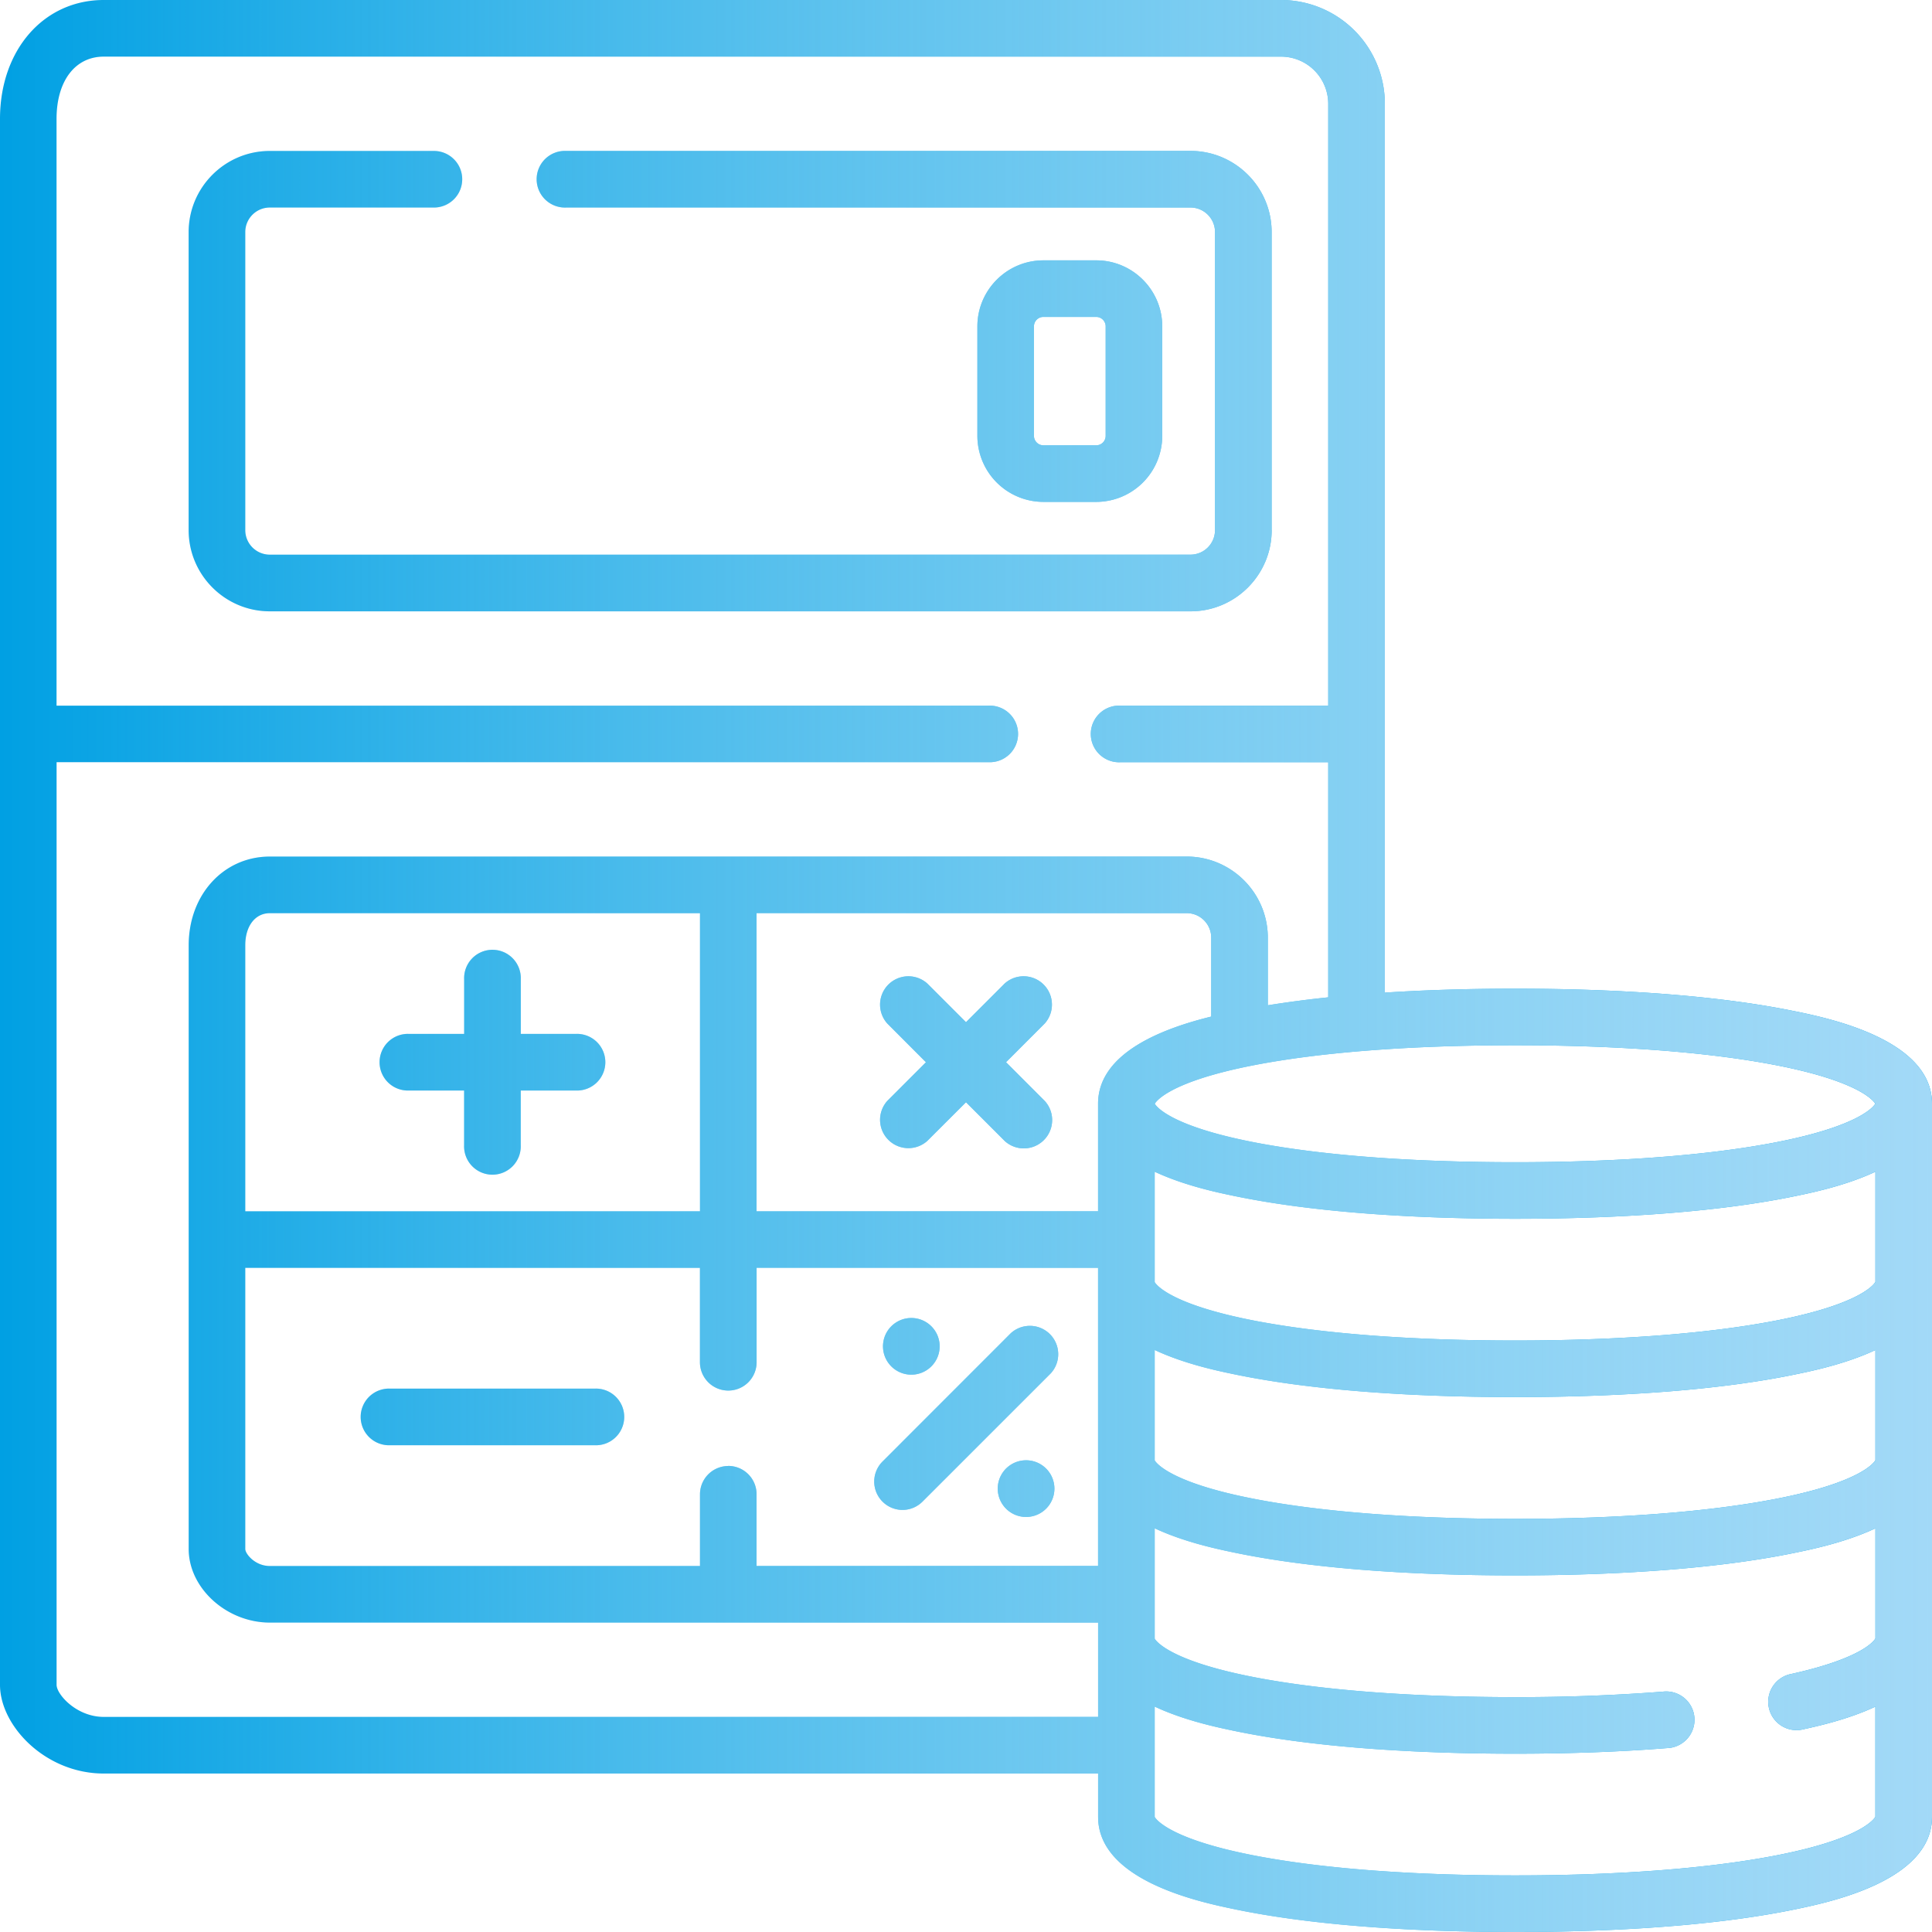 <svg width="45" height="45" fill="none" xmlns="http://www.w3.org/2000/svg"><path fill-rule="evenodd" clip-rule="evenodd" d="M41.824 23.558c-1.669-.347-3.929-.53-6.536-.53-1.076 0-2.092.031-3.032.092V2.417A2.42 2.42 0 0029.839 0H2.417C1.017 0 0 1.164 0 2.769v36.474c0 .955 1.056 2.066 2.417 2.066h23.16v1.01c0 1.49 2.39 1.987 3.175 2.15 1.669.348 3.929.531 6.536.531 2.607 0 4.867-.183 6.536-.53.786-.164 3.176-.66 3.176-2.15V25.707c0-1.49-2.39-1.987-3.176-2.15zm1.858 10.452c-.014.028-.288.512-2.347.907-1.563.3-3.654.46-6.047.46s-4.484-.16-6.047-.46c-2.058-.395-2.333-.88-2.346-.903v-2.57c.69.324 1.47.487 1.858.567 1.668.347 3.928.53 6.535.53s4.867-.183 6.536-.53c.388-.08 1.168-.243 1.858-.566v2.565zm-26.72.136a.66.66 0 00-.658.659v1.67H6.284c-.343 0-.571-.282-.571-.396v-6.548h10.59v2.198a.66.66 0 101.32 0V29.53h7.953v6.944h-7.954v-1.67a.66.66 0 00-.66-.66zm11.25-10.468c-1.01.248-2.636.8-2.636 2.03v2.505h-7.954v-6.944h10.02c.315 0 .57.257.57.572v1.837zm-11.908 4.535H5.713v-6.196c0-.447.23-.747.571-.747h10.02v6.943zm27.378 1.644c-.014.028-.288.512-2.347.908-1.563.3-3.654.458-6.047.458s-4.484-.158-6.047-.458c-2.058-.396-2.333-.88-2.346-.903v-2.57c.69.323 1.47.486 1.858.566 1.668.347 3.928.53 6.535.53s4.867-.183 6.536-.53c.388-.08 1.168-.243 1.858-.566v2.565zm-2.347-5.053c1.988.382 2.312.847 2.344.904-.032.057-.356.522-2.344.904-1.563.3-3.654.458-6.047.458s-4.484-.158-6.047-.458c-1.988-.382-2.312-.847-2.344-.904.032-.057.356-.522 2.344-.904 1.563-.3 3.654-.458 6.047-.458s4.484.158 6.047.458zM2.417 39.99c-.635 0-1.099-.524-1.099-.747v-21.49h21.71a.659.659 0 100-1.317H1.317V2.769c0-.881.432-1.45 1.099-1.45h27.422a1.1 1.1 0 011.099 1.098v14.019h-4.834a.66.66 0 100 1.318h4.834v5.476a24.98 24.98 0 00-1.407.185v-1.574c0-1.042-.848-1.89-1.89-1.89H6.285c-1.077 0-1.89.888-1.89 2.066v14.062c0 .913.884 1.714 1.89 1.714h19.292v2.197H2.417zm38.918 3.233c-1.563.3-3.654.459-6.047.459s-4.484-.159-6.047-.459c-2.058-.395-2.333-.88-2.346-.903v-2.57c.69.324 1.47.486 1.858.567 1.668.347 3.928.53 6.535.53 1.256 0 2.446-.043 3.537-.13a.66.66 0 10-.104-1.314 44.126 44.126 0 01-3.433.126c-2.393 0-4.484-.159-6.047-.459-2.058-.395-2.333-.88-2.346-.903v-2.57c.69.324 1.47.486 1.858.567 1.668.347 3.928.53 6.535.53s4.867-.183 6.536-.53c.388-.08 1.168-.243 1.858-.566v2.564c-.014.028-.257.457-2.001.837a.66.66 0 00.28 1.289c.361-.079 1.075-.235 1.72-.537v2.564c-.013.028-.287.513-2.346.908zM29.619 12.35V5.405c0-1.042-.848-1.89-1.89-1.89H13.185a.66.66 0 100 1.319H27.73c.314 0 .57.256.57.571v6.944a.572.572 0 01-.57.57H6.284a.572.572 0 01-.571-.57V5.405c0-.315.256-.571.571-.571h3.823a.659.659 0 100-1.318H6.284c-1.042 0-1.89.847-1.89 1.89v6.943c0 1.042.848 1.89 1.89 1.89H27.73c1.041 0 1.89-.848 1.89-1.89zM13.843 32.344a.66.66 0 110 1.318H9.097a.66.66 0 110-1.318h4.746zM9.536 25.4h1.274v1.275a.66.66 0 101.319 0V25.4h1.274a.66.66 0 100-1.318H12.13v-1.274a.66.66 0 10-1.319 0v1.274H9.537a.66.66 0 100 1.318zm13.865-2.492a.66.66 0 01.932.932l-.9.901.9.901a.66.66 0 01-.932.933l-.901-.901-.901.9a.66.66 0 01-.932-.932l.9-.9-.9-.902a.66.66 0 01.932-.932l.901.901.901-.901zM21.02 35.169a.658.658 0 00.466-.193l2.988-2.988a.66.66 0 00-.932-.933l-2.988 2.989a.66.66 0 00.466 1.125zm.866-3.836a.66.66 0 11-1.319 0 .66.66 0 011.319 0zm1.977 3.999a.66.66 0 100-1.318.66.66 0 000 1.318zm3.208-25.18a1.54 1.54 0 01-1.538 1.538h-1.23a1.54 1.54 0 01-1.538-1.539V7.603c0-.849.69-1.539 1.538-1.539h1.23c.848 0 1.538.69 1.538 1.539v2.548zm-2.988-2.55v2.55c0 .12.099.22.22.22h1.23a.22.22 0 00.22-.22v-2.55a.22.22 0 00-.22-.22h-1.23a.22.22 0 00-.22.22z" fill="#00A0E3"/><path fill-rule="evenodd" clip-rule="evenodd" d="M41.824 23.558c-1.669-.347-3.929-.53-6.536-.53-1.076 0-2.092.031-3.032.092V2.417A2.42 2.42 0 0029.839 0H2.417C1.017 0 0 1.164 0 2.769v36.474c0 .955 1.056 2.066 2.417 2.066h23.16v1.01c0 1.49 2.39 1.987 3.175 2.15 1.669.348 3.929.531 6.536.531 2.607 0 4.867-.183 6.536-.53.786-.164 3.176-.66 3.176-2.15V25.707c0-1.49-2.39-1.987-3.176-2.15zm1.858 10.452c-.014.028-.288.512-2.347.907-1.563.3-3.654.46-6.047.46s-4.484-.16-6.047-.46c-2.058-.395-2.333-.88-2.346-.903v-2.57c.69.324 1.47.487 1.858.567 1.668.347 3.928.53 6.535.53s4.867-.183 6.536-.53c.388-.08 1.168-.243 1.858-.566v2.565zm-26.72.136a.66.66 0 00-.658.659v1.67H6.284c-.343 0-.571-.282-.571-.396v-6.548h10.59v2.198a.66.66 0 101.32 0V29.53h7.953v6.944h-7.954v-1.67a.66.66 0 00-.66-.66zm11.25-10.468c-1.01.248-2.636.8-2.636 2.03v2.505h-7.954v-6.944h10.02c.315 0 .57.257.57.572v1.837zm-11.908 4.535H5.713v-6.196c0-.447.23-.747.571-.747h10.02v6.943zm27.378 1.644c-.014.028-.288.512-2.347.908-1.563.3-3.654.458-6.047.458s-4.484-.158-6.047-.458c-2.058-.396-2.333-.88-2.346-.903v-2.57c.69.323 1.47.486 1.858.566 1.668.347 3.928.53 6.535.53s4.867-.183 6.536-.53c.388-.08 1.168-.243 1.858-.566v2.565zm-2.347-5.053c1.988.382 2.312.847 2.344.904-.032.057-.356.522-2.344.904-1.563.3-3.654.458-6.047.458s-4.484-.158-6.047-.458c-1.988-.382-2.312-.847-2.344-.904.032-.057.356-.522 2.344-.904 1.563-.3 3.654-.458 6.047-.458s4.484.158 6.047.458zM2.417 39.99c-.635 0-1.099-.524-1.099-.747v-21.49h21.71a.659.659 0 100-1.317H1.317V2.769c0-.881.432-1.45 1.099-1.45h27.422a1.1 1.1 0 011.099 1.098v14.019h-4.834a.66.66 0 100 1.318h4.834v5.476a24.98 24.98 0 00-1.407.185v-1.574c0-1.042-.848-1.89-1.89-1.89H6.285c-1.077 0-1.89.888-1.89 2.066v14.062c0 .913.884 1.714 1.89 1.714h19.292v2.197H2.417zm38.918 3.233c-1.563.3-3.654.459-6.047.459s-4.484-.159-6.047-.459c-2.058-.395-2.333-.88-2.346-.903v-2.57c.69.324 1.47.486 1.858.567 1.668.347 3.928.53 6.535.53 1.256 0 2.446-.043 3.537-.13a.66.66 0 10-.104-1.314 44.126 44.126 0 01-3.433.126c-2.393 0-4.484-.159-6.047-.459-2.058-.395-2.333-.88-2.346-.903v-2.57c.69.324 1.47.486 1.858.567 1.668.347 3.928.53 6.535.53s4.867-.183 6.536-.53c.388-.08 1.168-.243 1.858-.566v2.564c-.014.028-.257.457-2.001.837a.66.66 0 00.28 1.289c.361-.079 1.075-.235 1.72-.537v2.564c-.013.028-.287.513-2.346.908zM29.619 12.35V5.405c0-1.042-.848-1.89-1.89-1.89H13.185a.66.66 0 100 1.319H27.73c.314 0 .57.256.57.571v6.944a.572.572 0 01-.57.57H6.284a.572.572 0 01-.571-.57V5.405c0-.315.256-.571.571-.571h3.823a.659.659 0 100-1.318H6.284c-1.042 0-1.89.847-1.89 1.89v6.943c0 1.042.848 1.89 1.89 1.89H27.73c1.041 0 1.89-.848 1.89-1.89zM13.843 32.344a.66.66 0 110 1.318H9.097a.66.66 0 110-1.318h4.746zM9.536 25.4h1.274v1.275a.66.66 0 101.319 0V25.4h1.274a.66.66 0 100-1.318H12.13v-1.274a.66.66 0 10-1.319 0v1.274H9.537a.66.66 0 100 1.318zm13.865-2.492a.66.66 0 01.932.932l-.9.901.9.901a.66.66 0 01-.932.933l-.901-.901-.901.9a.66.66 0 01-.932-.932l.9-.9-.9-.902a.66.66 0 01.932-.932l.901.901.901-.901zM21.02 35.169a.658.658 0 00.466-.193l2.988-2.988a.66.66 0 00-.932-.933l-2.988 2.989a.66.66 0 00.466 1.125zm.866-3.836a.66.66 0 11-1.319 0 .66.66 0 011.319 0zm1.977 3.999a.66.66 0 100-1.318.66.66 0 000 1.318zm3.208-25.18a1.54 1.54 0 01-1.538 1.538h-1.23a1.54 1.54 0 01-1.538-1.539V7.603c0-.849.69-1.539 1.538-1.539h1.23c.848 0 1.538.69 1.538 1.539v2.548zm-2.988-2.55v2.55c0 .12.099.22.22.22h1.23a.22.22 0 00.22-.22v-2.55a.22.22 0 00-.22-.22h-1.23a.22.22 0 00-.22.22z" fill="url(#paint0_linear)"/><defs><linearGradient id="paint0_linear" x1="45" y1="0" x2="0" y2="0" gradientUnits="userSpaceOnUse"><stop stop-color="#A2D9F7"/><stop offset="1" stop-color="#fff" stop-opacity="0"/></linearGradient></defs></svg>